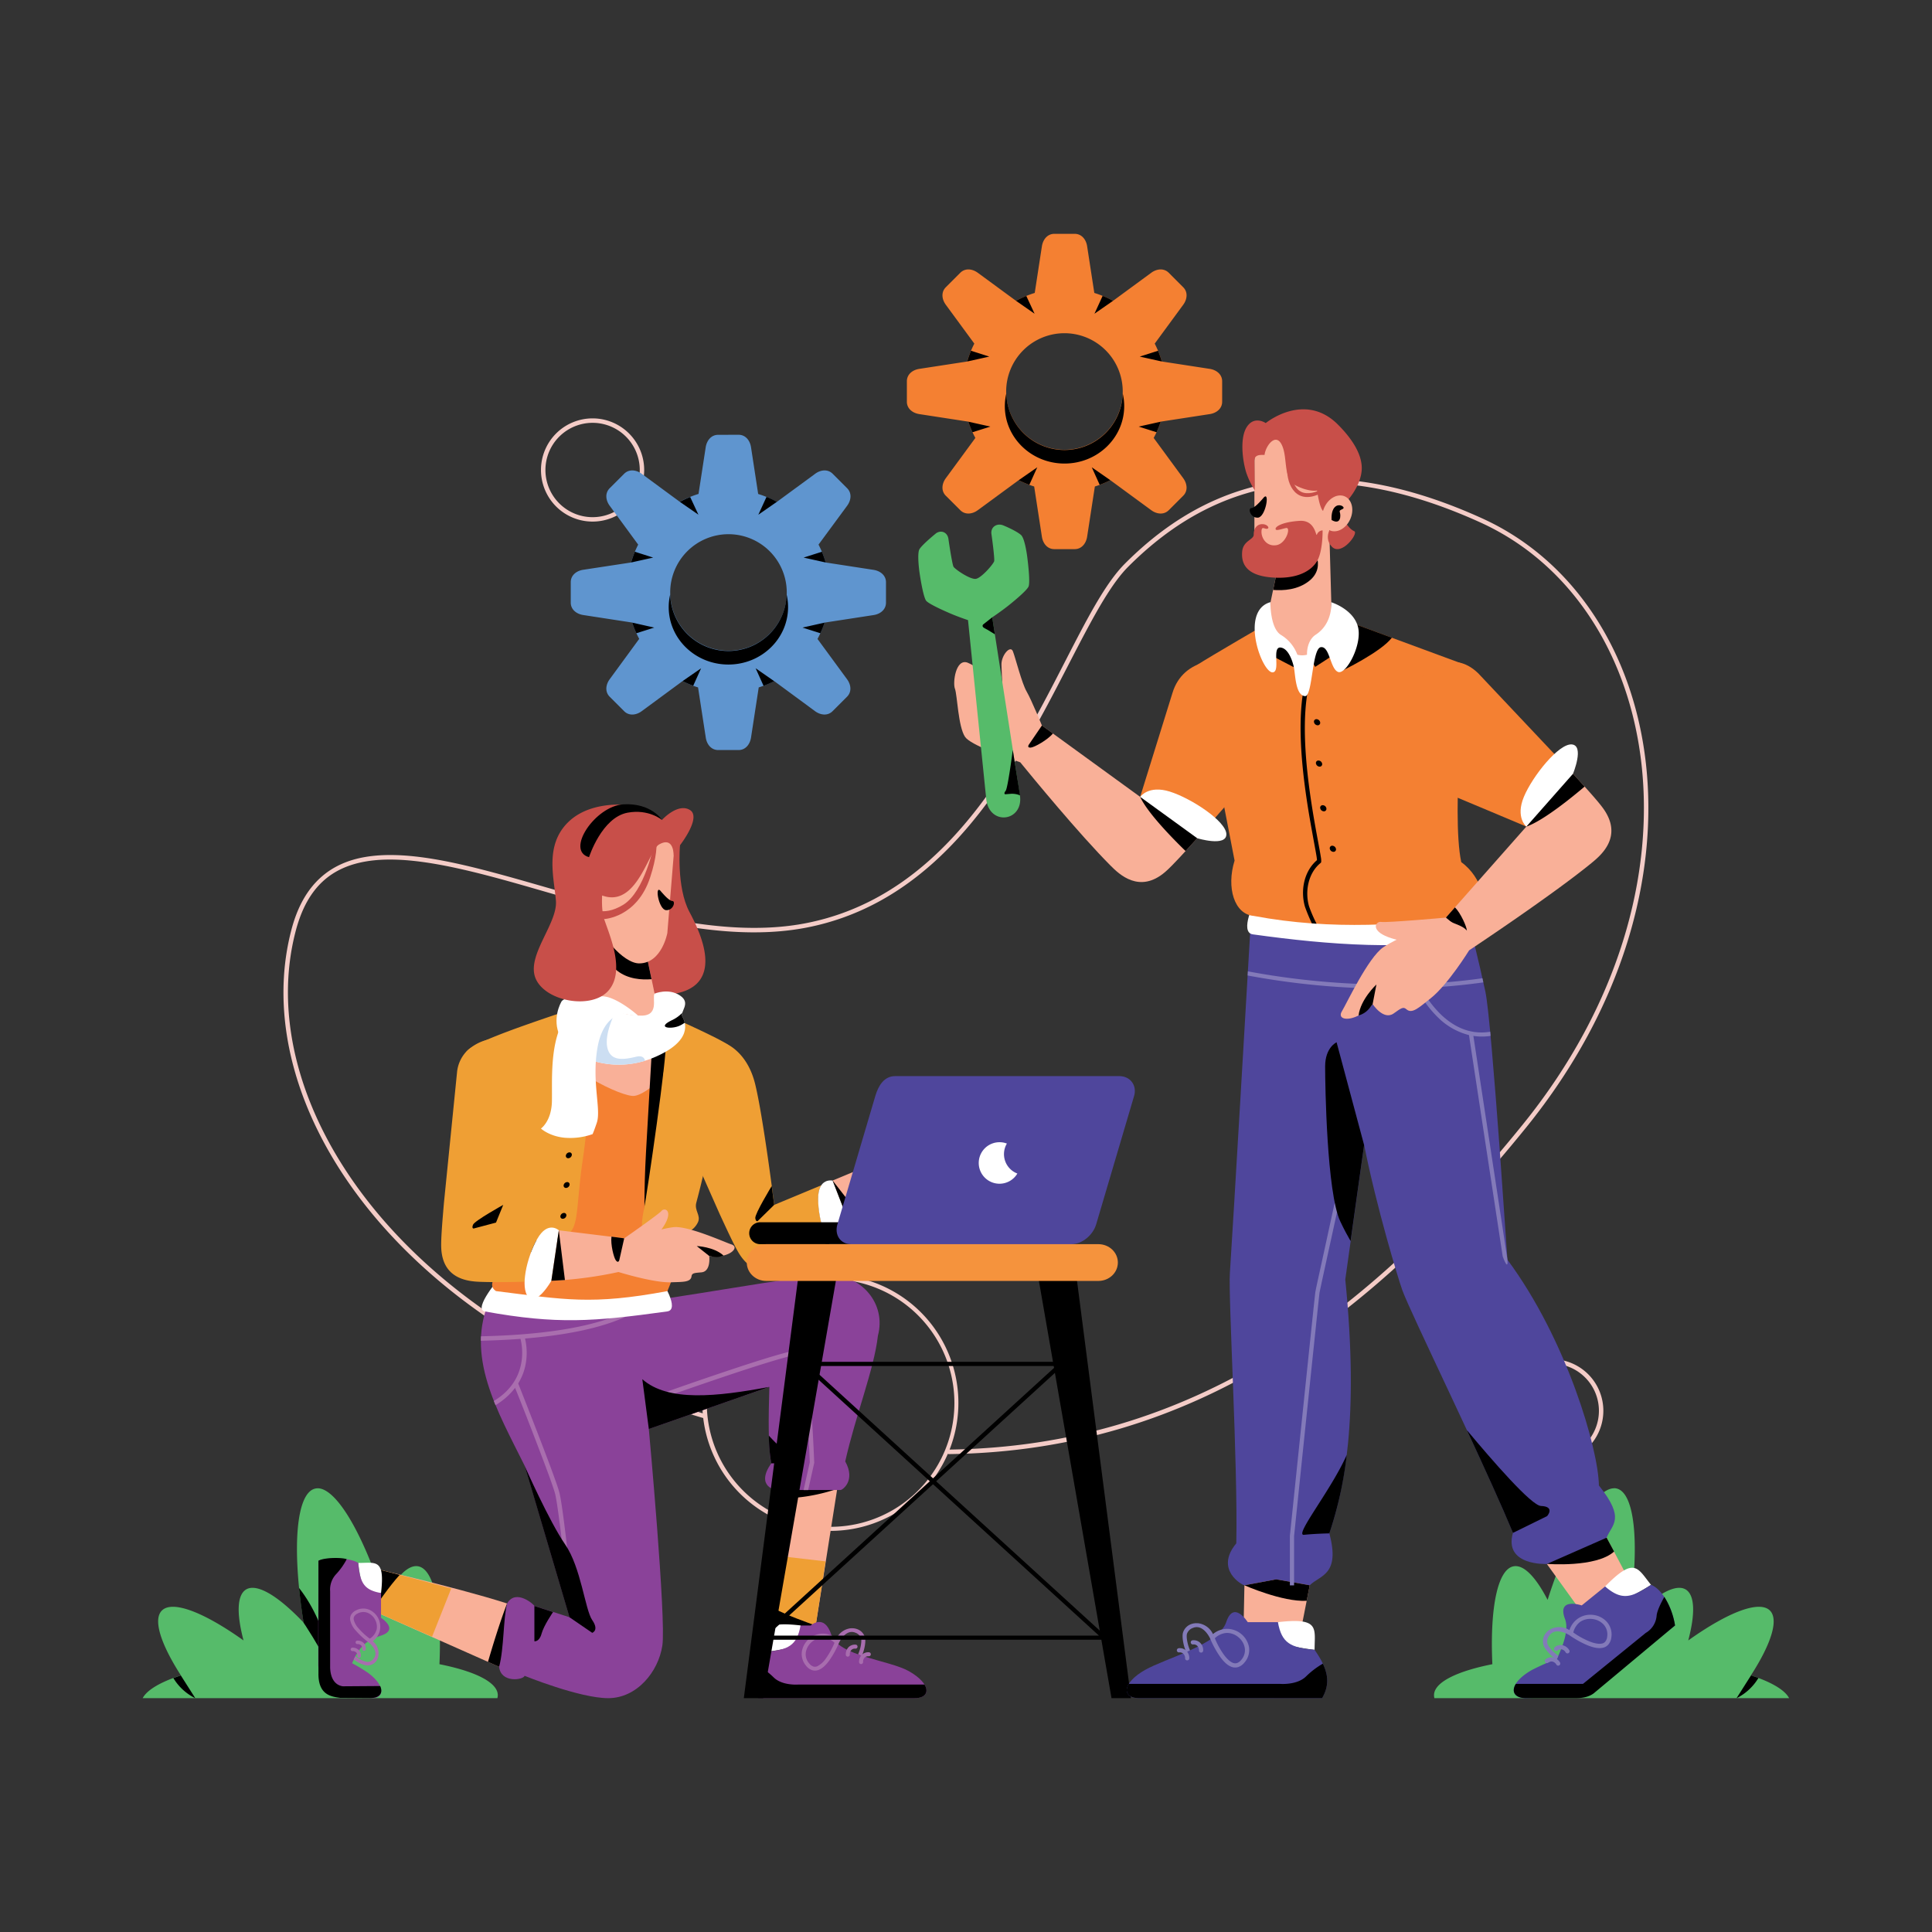 <svg xmlns="http://www.w3.org/2000/svg" viewBox="0 0 1024 1024"><rect x="0" y="0" width="1024" height="1024" fill="#333333" stroke="none"/><defs><style>.cls-1{fill:#f4ccc7;}.cls-2{fill:#56bb6a;}.cls-3{fill:#f9b098;}.cls-4{fill:#f48032;}.cls-5{fill:#fff;}.cls-6{fill:#ef9f34;}.cls-7{fill:#8a4299;}.cls-8{fill:#a86dae;}.cls-9{fill:#a96eae;}.cls-10{fill:#c84f49;}.cls-11{fill:#ccdef2;}.cls-12{fill:#4f469c;}.cls-13{fill:#5f95cf;}.cls-14{fill:#f5933d;}.cls-15{fill:#837ab9;}</style></defs><title>Maintenance Product Illustration</title><g id="Maintenance_Product_Illustration" data-name="Maintenance  Product  Illustration"><path class="cls-1" d="M440.12,678h.23a65.62,65.62,0,1,1-.23,0ZM699.21,256c24.36,0,52.67,6,85.62,21,47.69,21.75,78.78,69.83,85.23,128.34s-11.8,127.4-62.88,190.58c-82,101.5-175.84,170.59-303.88,172.38a67.9,67.9,0,0,0-62.95-92.64h-.25a67.88,67.88,0,0,0-67.86,67.86c0,1.87.08,3.72.23,5.56-162.83-48.28-239.25-167-215.66-255.93,6.21-23.43,19.35-33.66,37.57-36.64S236,458.1,261.92,465c51.86,13.87,113.84,37.14,166.6,26.44s86.52-50.06,111.4-90.89c12.44-20.41,22.67-41.22,32-59.05s17.62-32.69,26.06-41.13c17.21-17.21,40-33.93,70.44-40.94A137.37,137.37,0,0,1,699.21,256Zm-.86-2.35a138.6,138.6,0,0,0-30.52,3.49c-31,7.13-54.17,24.16-71.57,41.57-8.86,8.86-17.2,23.84-26.49,41.71s-19.5,38.61-31.87,58.91c-24.73,40.6-58,79.3-109.85,89.8s-113.48-12.48-165.52-26.4c-26-7-49.61-11.67-68.52-8.58s-33.1,14.29-39.48,38.37c-24.09,90.85,53.88,210.69,218.11,259.05l.08,0a67.87,67.87,0,0,0,129.67,18.94l.2.2c129.26-1.55,224-71.31,306.44-173.29,51.43-63.61,69.9-133.14,63.38-192.32S834.34,297,785.81,274.85c-30.19-13.76-56.62-20-79.77-21-2.6-.11-5.17-.16-7.69-.14ZM314.09,224.11a25,25,0,1,1-25,25,25,25,0,0,1,25-25Zm0-2.36a27.35,27.35,0,1,0,27.34,27.34,27.36,27.36,0,0,0-27.34-27.34Z"/><path class="cls-1" d="M822.46,722.76a25,25,0,1,0,25,25,25,25,0,0,0-25-25Zm0-2.37a27.35,27.35,0,1,1-27.35,27.35,27.37,27.37,0,0,1,27.35-27.35Z"/><path class="cls-2" d="M168.4,788.82c9.85.06,23.86,23.57,35.24,59.14,6.44-12.46,12.77-18.73,18-17.79,8.33,1.5,12.66,21.4,11.28,51.89,19.54,3.89,30.75,9.79,30.92,16.28a6,6,0,0,1-.22,1.72h-188c2.26-4.31,9.27-8.49,20.24-12.09-11-17.18-14.72-29.66-10.08-34.33,5.45-5.49,21.69.44,43.3,15.82-3.85-14.58-3.37-24.13,1.34-27,5.59-3.36,16.67,3,30.52,17.57C154.52,820.28,157,791.34,167,789a5.67,5.67,0,0,1,1.38-.16Z"/><path d="M158.5,841.66c.58,5.9,1.39,12.06,2.41,18.41,0,0,8.93,13.25,12.81,22.5l3.87,9.25s-2.73-29.49-19.09-50.16Z"/><path d="M95.83,888l7.69,12.09a28,28,0,0,1-11.64-10.7l4-1.39Z"/><path class="cls-2" d="M855.51,788.82c-9.86.06-23.87,23.57-35.25,59.14-6.44-12.46-12.77-18.73-18-17.79-8.34,1.5-12.66,21.4-11.28,51.89-19.54,3.89-30.76,9.79-30.92,16.28a5.63,5.63,0,0,0,.21,1.72h188c-2.25-4.31-9.26-8.49-20.24-12.09,11.06-17.18,14.72-29.66,10.09-34.33-5.46-5.49-21.7.44-43.31,15.82,3.86-14.58,3.38-24.13-1.34-27-5.59-3.36-16.66,3-30.51,17.57,6.39-39.79,3.9-68.73-6.11-71.09a5.79,5.79,0,0,0-1.38-.16Z"/><path d="M865.41,841.66c-.59,5.9-1.39,12.06-2.41,18.41,0,0-8.93,13.25-12.81,22.5l-3.88,9.25s2.74-29.49,19.1-50.16Z"/><path d="M928.07,888l-7.68,12.09A28.11,28.11,0,0,0,932,889.36l-4-1.39Z"/><path class="cls-3" d="M506.14,365.06c1.22,3.06,1.68,20.15,5.39,25.55,2.88,4.18,21.12,10.69,29.23,13.43,6,7.37,31.17,38,47.84,54.74,4.57,4.59,15.37,15.09,29,3.35,3.81-3.27,11-11.27,16.95-17.85,8-8.77-30.25-21.93-30.25-21.93l-52.07-37.83s-5.52-13.57-8.1-18-5.91-17.88-7.28-21.33-6.2,2.17-6.06,7.17.38,8.73.38,8.73S515,352,512.77,351.19c-6.31-2.21-7.86,10.81-6.63,13.87Z"/><path class="cls-4" d="M682.88,389.08l-48.32,55.2-30.25-21.93s12.28-39.38,17.16-55.2c11.41-37,85.14-8,61.41,21.93Z"/><path d="M558.09,388.77l-5.85-4.25-6.88,10.08s-1.32,1.84,1,1.64c1.91-.16,9-4.13,11.7-7.47Z"/><path d="M635.62,442.15c1.15-8.61-31.31-19.8-31.31-19.8,4.08,8.92,18.75,23.57,24.08,28.72l6.17-6.79a4,4,0,0,0,1.06-2.13Z"/><path class="cls-5" d="M604.31,422.35l30.25,21.93S650.07,449,650,442.15s-18.63-19.06-30-22.6-15.65,2.8-15.65,2.8Z"/><path d="M520.86,365.29c5.36,6.53,7.1,18.69,7.42,23.5.23,3.33-.83,7.72-1.51,10.13l1.81.71c1-1,2.11-3,3.18-6.71,1.27-4.43,1-7.93-1.19-13.84s.61-18,.61-18-13.73.09-10.32,4.24Z"/><path class="cls-3" d="M443.75,789.07l-12.12,77-21.21-2.45s-1.91-57.91.44-78.37,30.71-15.66,32.89,3.81Z"/><path d="M426.65,772.11a19.15,19.15,0,0,1,17.1,17s-17.25,6.37-33.53,4.61c.16-3.19.36-6.06.64-8.42,1.14-9.9,8.38-13.89,15.79-13.15Z"/><path class="cls-6" d="M437.56,827.56l-5.93,38.52-21.21-2.45s-.31-18.74-.24-39.24l27.38,3.17Z"/><path class="cls-3" d="M264.55,883.44,193.3,851.8,201.16,832s56.43,13.14,75.58,20.69,7.18,33.73-12.19,30.79Z"/><path d="M268.78,849.86c2.27.74,10.49,29.52,5.21,32.67a18.91,18.91,0,0,1-9.44.91l-5.91-2.62c2.24-7.72,6.2-20.79,10.14-31Z"/><path class="cls-6" d="M229,867.5l-35.67-15.7L201.16,832s18.18,4.54,38,9.92L229,867.5Z"/><path d="M211.88,834.68c-5.4,5.87-12.13,15.67-14.36,19l-4.21-1.85L201.16,832s4.3,1.08,10.72,2.73Z"/><path class="cls-7" d="M439.79,675.82c16.7,0,30.08,15.12,25.52,32.14-2,17.76-11.78,42-17.32,66.62,5.78,10.38-1.73,15.28-2.49,15.16H412.39c-1.21.31-12.21-1.83-3.61-14.15-1.72-8.36-1.49-24.58-1-40.5L343.89,757.4s9.28,100.86,7.17,114.78-13.5,27.88-28.69,27.88-44.31-11.84-44.31-11.84c-.67,2.21-12.61,4-13.51-4.78,2.64-9.85,2.16-25.88,4.23-33.58,4.64-8.07,14.46.77,14.46,1.32l18.65,6-23.66-80c-14.6-29.44-32.14-58.8-18.32-89l59.31,4.61c40.67-4.44,103.76-17,120.57-17Z"/><path d="M410.29,852.56c7.06,3.71,18.27,7.66,22,9l-.7,4.56-21.21-2.45s-.07-4.43-.13-11.07Z"/><path class="cls-5" d="M405.71,875.55A111.52,111.52,0,0,0,419.83,873c6.33-1.69,4.48-11.49,4.48-11.49-21.41-2.48-18.6,3.12-18.6,14Z"/><path class="cls-7" d="M401.87,900.06c-4.75-8.22-2.62-15.31,3.84-24.51,12.1-1.1,16.67-3.28,18.6-14h5.38s7.17-6.57,10.91,4.85,30.71,13.43,41.18,19.38c11.83,6.72,11.82,14.31,2.93,14.31Z"/><path d="M401.5,882.57A42.31,42.31,0,0,1,410,889c4.59,4.6,13.22,3.84,13.22,3.84H490c2.47,4.06.44,7.23-5.3,7.23H401.87c-3.47-6-3.25-11.42-.37-17.49Z"/><path class="cls-8" d="M436.13,868a9.42,9.42,0,0,0-9,7.57,7.32,7.32,0,0,0,1.75,6.06,4.89,4.89,0,0,0,2.24,1.67,3.08,3.08,0,0,0,2.06-.15,12.21,12.21,0,0,0,4.56-4.15,41.72,41.72,0,0,0,4.56-8.29,9.52,9.52,0,0,0-6.17-2.71ZM451.64,863a7.76,7.76,0,0,1,2.36.36,6.66,6.66,0,0,1,4.42,4.37c.66,2.1-.22,6.9-1.65,9.89a7.77,7.77,0,0,1-1.94-.88c1.32-2.77,2-6.91,1.55-8.37a4.76,4.76,0,0,0-3-3c-5.26-2.18-8.66,5.27-8.69,5.33a49.71,49.71,0,0,1-5.21,9.49c-1.56,2.11-3.35,4-5.51,4.87a5.32,5.32,0,0,1-3.44.19,6.83,6.83,0,0,1-3.28-2.35,9.61,9.61,0,0,1-2.21-7.77,11.37,11.37,0,0,1,11.18-9.27,11.41,11.41,0,0,1,7.09,2.65,9.61,9.61,0,0,1,7.53-5.49,7.5,7.5,0,0,1,.82,0Z"/><path class="cls-8" d="M453.55,871.69a1.07,1.07,0,0,1-.21,2.13,2.56,2.56,0,0,0-2,.63,3,3,0,0,0-.93,2.44,1.07,1.07,0,1,1-2.13,0,5.32,5.32,0,0,1,1.63-4,4.8,4.8,0,0,1,3.68-1.17Z"/><path class="cls-8" d="M460.59,875.73a1.07,1.07,0,0,1-.21,2.13,2.59,2.59,0,0,0-2,.62,3.12,3.12,0,0,0-.92,2.45,1.07,1.07,0,1,1-2.14,0,5.31,5.31,0,0,1,1.63-4,4.77,4.77,0,0,1,3.68-1.17Z"/><path d="M407.5,760.9c2.95,3.25,7.3,7.63,10.61,9.16,5.49,2.53,3.38,5.53,3.38,5.53H408.78a92.16,92.16,0,0,1-1.28-14.69Z"/><path class="cls-5" d="M189.88,828.35a96.68,96.68,0,0,0,2.18,12.17c1.46,5.45,9.89,3.87,9.89,3.87,2.16-18.45-2.67-16-12.07-16Z"/><path class="cls-7" d="M189.88,828.34c.94,10.43,2.82,14.38,12.07,16l0,13.16s9.83,6.19,0,9.4c-6.54,2.14-11.33,4.89-15.32,14.66a85.08,85.08,0,0,1,8.51,5.14c9.46,6.93,8.68,14.13,1.07,13.23l-16-.11L173.6,895l-4.93-11.9.06-55.82c3.33-1.91,16.93-1.84,21.14,1.12Z"/><path d="M183.76,826.43a36.88,36.88,0,0,1-5.48,7.78,11.89,11.89,0,0,0-3.3,9.19l0,40.5c.2,5.86,2.71,9.33,6.76,9.87l19.76-.14c1.71,3.72-.31,6.39-5.26,6.36l-16-.11h-.05c-4.75-.65-11.6-1.57-11.4-13.12V827.23c3.24-1.87,13-1.74,15-.8Z"/><path class="cls-8" d="M199.56,864a7.81,7.81,0,0,0-.69-5.4,7.71,7.71,0,0,0-3.8-3.68,6.28,6.28,0,0,0-5.43.22,4.12,4.12,0,0,0-1.85,1.53,2.58,2.58,0,0,0-.31,1.75A10.62,10.62,0,0,0,190,863a36,36,0,0,0,6,5.52,8.12,8.12,0,0,0,3.53-4.61Zm.95,14a7.11,7.11,0,0,1-.78,1.91,5.75,5.75,0,0,1-4.57,2.8c-1.89.12-5.47-1.32-7.68-3.13a11.05,11.05,0,0,1,.87-1.72c2.05,1.67,5.37,3.09,6.69,3a4.16,4.16,0,0,0,3.12-1.92c2.9-4-2.64-8.33-2.69-8.36a42.79,42.79,0,0,1-6.86-6.31,11.62,11.62,0,0,1-3-5.6,4.64,4.64,0,0,1,.54-2.93,5.87,5.87,0,0,1,2.64-2.26,8.24,8.24,0,0,1,7-.26,9.8,9.8,0,0,1,5.47,11.26,9.77,9.77,0,0,1-3.68,5.39,8.28,8.28,0,0,1,3,7.43c0,.23-.08.46-.13.69Z"/><path class="cls-8" d="M193.88,874.14a.92.92,0,0,1-1,.82h0a.91.91,0,0,1-.83-1,2.21,2.21,0,0,0-.54-1.76,2.66,2.66,0,0,0-2.11-.8.92.92,0,0,1,0-1.84,4.6,4.6,0,0,1,3.48,1.4,4.16,4.16,0,0,1,1,3.18Z"/><path class="cls-8" d="M191.26,877.85a.91.91,0,0,1-1,.83h0a.92.92,0,0,1-.83-1,2.21,2.21,0,0,0-.54-1.76,2.66,2.66,0,0,0-2.11-.8.92.92,0,0,1-.92-.92h0a.92.92,0,0,1,.92-.92h0a4.6,4.6,0,0,1,3.48,1.4,4.1,4.1,0,0,1,1,3.17Z"/><path class="cls-9" d="M423.47,715.59a2.4,2.4,0,0,1,1,.2,2.56,2.56,0,0,1,1.39,1.51,13.91,13.91,0,0,1,.8,2.26,63,63,0,0,1,1.31,7c.8,5.59,1.46,12.83,2,20,1.06,14.38,1.58,28.53,1.58,28.53a1,1,0,0,1,0,.3l-3.21,14.36h-2.42l3.28-14.7c0-.13-.52-14.06-1.57-28.32-.52-7.16-1.18-14.37-2-19.86a64.07,64.07,0,0,0-1.26-6.68,11.83,11.83,0,0,0-.64-1.85,1.51,1.51,0,0,0-.2-.31,4.2,4.2,0,0,0-.9,0c-.69.08-1.63.26-2.78.52-2.3.52-5.4,1.36-9,2.43-7.21,2.13-16.46,5.13-25.58,8.19-18.24,6.11-36,12.44-36,12.44a1.18,1.18,0,0,1-.79-2.23s17.73-6.33,36-12.45c9.13-3.06,18.4-6.08,25.66-8.22,3.64-1.07,6.77-1.93,9.15-2.47,1.2-.27,2.2-.46,3-.56a9.41,9.41,0,0,1,1.08-.11ZM345,689.44a42.36,42.36,0,0,1-5.82,4.41c-10.36,6.58-28.6,12.95-60.9,15.59a33.12,33.12,0,0,1,.05,14.91,29.8,29.8,0,0,1-3.67,8.9c.21.53,5,12.65,10.18,26,2.63,6.82,5.33,13.87,7.47,19.69s3.74,10.32,4.23,12.38c.94,3.93,2.19,13.41,3.23,22s1.87,16.32,1.87,16.32a1.18,1.18,0,0,1-2.35.25h0s-.82-7.67-1.86-16.27-2.34-18.24-3.18-21.77c-.41-1.67-2-6.31-4.15-12.11s-4.83-12.84-7.46-19.65C278,748,274,738,273,735.6a36,36,0,0,1-10.37,9.16c-.31-.73-.6-1.47-.89-2.2C270.86,737,274.58,730,276,723.82a30.6,30.6,0,0,0-.13-14.19q-9.66.72-21,1c0-.79,0-1.58.08-2.37,47-1,70.89-8.74,82.93-16.39.93-.59,1.78-1.18,2.58-1.77l4.51-.64Z"/><path d="M283.24,851.18v18.73s2.59.44,3.79-4,6.11-11.49,6.11-11.49l-9.9-3.21Z"/><path d="M343.89,757.4,340.44,731c13.64,12.12,39.52,9.26,67.29,4.09L343.89,757.4Z"/><path d="M301.89,857.21l12,8.22s3.8-1.26,0-6.75-5.91-27.86-14.35-40.09-21.35-41.4-21.35-41.4l23.66,80Z"/><path class="cls-10" d="M360.41,448s-2,22.22,5,35.32c28.68,53.39-24.82,43.2-24.82,43.2s5.25-75.29,19.78-78.52Z"/><path class="cls-5" d="M350.34,678.72c.42,0,10.28,15.4,3.29,16.37-39.08,5.41-58.5,6.93-96.68,0-6.52-1.18,8.38-18.71,8.81-18.69l84.58,2.32Z"/><path class="cls-4" d="M310.66,533.94,247.4,557.15s24.86,68.1,22.5,99.89c-3.26,16-13.34,23.12-7,27.27,36.3,4.51,50.61,7.5,90.85,0,7.94-18.84,4.16-20.55,6-32.89,0,0,22.86-87.95,24.15-94.27-6.64-4.34-37-22.09-37-22.09l-36.22-1.12Z"/><path class="cls-3" d="M310.66,533.94l36.22,1.12s11.42,6.69,21.84,12.88c-13.69,21.82-26.26,32-32.43,32.9s-38.48-14.11-54.72-36.23l29.09-10.67Z"/><path d="M303.26,647.06s-4.75,12.13-16.41,15.42a93.66,93.66,0,0,1-19.4,2.8,49.46,49.46,0,0,0,2.45-8.23c.09-1.13.13-2.31.15-3.52,9.7-.3,23.84-1.63,33.21-6.47Z"/><path class="cls-6" d="M314.9,530.59s-1.28,52.25-6,83.93-.31,40.82-16,42.25a156.82,156.82,0,0,1-18.36.85c-6.45-.22-20.08.86-12.9-16.42-3.06-16.8-8.91-45.37-12.05-53.51-4.3-11.13-7-24-2.14-30.54s59.1-22.86,67.49-26.56Z"/><path class="cls-3" d="M316.86,488.82l-1.14,41c0,30.64,33,30.51,33,5.28l-6-28.69-25.84-17.55Z"/><path d="M326.53,495.39l16.16,11h0L345.33,519c-5.16.41-12.49,0-18.19-4.49-9.85-7.71-.62-19.12-.62-19.12Z"/><path class="cls-3" d="M357.05,453.57l-3.35,41s-2.95,16.05-14.93,16.05c-8.49,0-21.91-15.91-22-24.19s0-21.59,0-34.53,42-18.92,40.33,1.71Z"/><path d="M350,472.08s4.37,5.46,6.31,5.46.61,5.1-3.28,4.86-6.12-13.41-3-10.32Z"/><path class="cls-10" d="M346.6,447.72s-4.85,24.84-16.27,31.83-17.84,1.14-17.84,1.14l7.71,6.43s17.41-.72,24.41-22.13,1-27.11,1-27.11l1,9.84Z"/><path d="M345.6,554.72s-1.92,33.25-3.19,55.66-.73,37.25-.73,37.25,14-70.22,13.13-83.49-5.64-10.13-9.21-9.42Z"/><path class="cls-6" d="M346.88,535.06s37.82,16.52,39.31,19.15c1.25,2.22-10.88,60.18-17.14,83.25-1.14,4.2,2.58,6.74.86,10.4-5,10.5-23.83,7.27-27.22,6.06s-2.68-6.66-1.24-13.73,12.43-82,11.36-87.6-5.93-17.53-5.93-17.53Z"/><path class="cls-5" d="M314.9,530.59s12.2,7.62,23.82,7.69c11.21.72,6.74-9.26,8.21-11.63,0,0,7.35-3.14,13.5,1s-.31,8.56,1.27,11.27,5.95,12.85-15.4,21.7-42.1,0-47.92-8.57-2.88-17.41-.84-21.12,18-3.28,18-3.28l-.67,2.94Z"/><path class="cls-11" d="M326.26,536.24s-6.05,11.41-4.36,19,8.9,6.36,15.26,4.85c3.28-.78,4.4.61,4.71,2.14a47,47,0,0,1-27.62,0c-1.27-5.05.25-13.33,12-26Z"/><path class="cls-5" d="M330.34,537.35s-10.76.29-13.74,18.41,2.15,32.26-.3,39.4-2.37,6-2.37,6A35.42,35.42,0,0,1,299,603c-8-.85-12.29-4.85-12.29-4.85s5.64-3.85,5.82-14.56-1-28.11,5.16-40.81,17.93-16.56,25.4-14,15.09,9.5,15.09,9.5c-3,.08-5.25-.6-7.84-.94Z"/><path class="cls-10" d="M327.18,426.49a46.41,46.41,0,0,1,7.29.4s-.4.61-1,1.49c5.22-1.23,11.11.14,17.38,6.21,0,0,8.31-9.16,14.76-5.32S360.41,448,360.41,448l-3.36,5.53c0-3.11-1-9.79-7.74-5.93-5.34,3.05-11.31,31.48-28.06,27.65a21.21,21.21,0,0,1-2.11-.61c-.21,4.54,0,9.15,1.06,12.44,3,9,11.28,27.39,2.43,37.81s-33.4,6-38.68-6.14,11.7-29.11,10.7-41.38-6-29.26,6.42-41.53c7.77-7.67,18.87-9.27,26.11-9.39Z"/><path d="M312.21,454.29s6.7-21,20.41-23.55c11.19-2.1,18.27,3.85,18.27,3.85s-5.68-9.13-20.52-8.27-30.87,24.56-18.16,28Z"/><path d="M361.64,536.8a2.63,2.63,0,0,0,.06,2.12,10.79,10.79,0,0,1,1.23,3.12,15.58,15.58,0,0,1-2.86,1.67c-4.43,1.92-12.34,1.11-4.05-2.93a18.12,18.12,0,0,0,5.62-4Z"/><path d="M299.94,612.34a1.23,1.23,0,0,0,1.24,1.55,2,2,0,0,0,1.87-1.55,1.23,1.23,0,0,0-1.24-1.56,2,2,0,0,0-1.87,1.56"/><path d="M298.76,628.08a1.23,1.23,0,0,0,1.24,1.55,2,2,0,0,0,1.87-1.55,1.23,1.23,0,0,0-1.24-1.55,2,2,0,0,0-1.87,1.55"/><path d="M297.05,644.43a1.22,1.22,0,0,0,1.23,1.55,2,2,0,0,0,1.88-1.55,1.23,1.23,0,0,0-1.24-1.55,2,2,0,0,0-1.87,1.55"/><path class="cls-3" d="M389,660.39a2.65,2.65,0,0,0-1.36-.83c-3.42-1.11-23-10-30.67-9.14a53.61,53.61,0,0,0-6.38,1.24,28.93,28.93,0,0,0,2-3.14c3.93-7.16-.45-8.54-1.94-6.74s-19.8,14.56-19.8,14.56l-34.66-4.26-3.95,26.77a211.43,211.43,0,0,0,35.57-4.66s18.73,5.84,28,5.45c6-.25,10.3.09,10.71-3.17.22-1.78,1.61-1.77,5.25-2.1,5.23-.49,4.13-8.72,4.13-8.72s2.59,1.06,7.81-.26c4.25-1.07,6.48-3.52,5.33-5Z"/><path d="M369.3,660.44s9.09.35,14.15,5c-3.5,1.65-6.37.37-7.6.21l-6.55-5.21Z"/><path class="cls-6" d="M247.4,557.15l.53-.5c17.34-15.62,46.45-.15,37.83,30.52-4.84,17.2-22.88,60.82-22.88,60.82l26.84,3.3c-1.56.78-3.27,2.37-5,5.36-3.74,6.57-6.53,15.79-6.7,22.69-8.36.22-16.38.29-22.86.08-6.2-.19-20.59-.88-21.3-18.08-.2-4.8.7-15,1.41-23.5l7-69.83a18.67,18.67,0,0,1,5.08-10.86Z"/><path d="M324.1,655.45l6.74.89-2.56,11.39s-.42,2.11-1.82.35c-1.14-1.44-2.91-8.55-2.36-12.63Z"/><path class="cls-5" d="M296.18,652.08l-3.95,26.79s-7.73,13.45-12.18,8.58-.95-20.87,4.7-30.8,11.43-4.57,11.43-4.57Z"/><path d="M262.88,648l-11.8,3.13s-1.22.13-.37-2,16-10.51,16-10.51l-3.8,9.34Z"/><polygon points="296.18 652.08 299.42 678.44 292.23 678.85 296.18 652.08 296.18 652.08"/><path class="cls-3" d="M524.63,581.21a1.85,1.85,0,0,0-1.54.31c-2.4,1.43-28.28,14.58-28.28,14.58a54.67,54.67,0,0,1,.48-7.84c.59-4.75-2.86-8-4.49-4.88s-5.67,12.09-8.54,16.11-8.72,12.8-8.72,12.8l-32.23,13.42,9.78,25.23c16.29-12,26.15-20.81,26.44-20.2,8-1.85,26-5.61,29.1-9.33,2.17-2.57,5.78-13.06,6.55-21.24L523,588.6c3-3.52,3.09-6.89,1.64-7.39Z"/><path class="cls-6" d="M352,567.26l.21-.68c7.37-22.16,40.32-23.08,48,7.84,4.29,17.34,10.15,64.19,10.15,64.19l25-10.4c-1,1.45-1.66,3.69-1.67,7.12,0,7.56,2.13,17,5.38,23-7.15,4.32-14.09,8.34-19.83,11.37-5.49,2.89-18.34,9.39-27.45-5.21-2.54-4.07-6.82-13.42-10.39-21.13L353,579.22a18.76,18.76,0,0,1-.95-12Z"/><path class="cls-5" d="M441.3,625.71,451.1,651s-.08,15.51-6.34,13.47-11.15-17.67-11.14-29.1,7.68-9.62,7.68-9.62Z"/><path d="M410.33,638.61l-8.71,8.55s-1,.71-1.3-1.53,8.7-17,8.7-17l1.31,10Z"/><polygon points="441.31 625.71 457.39 646.36 451.1 650.94 441.31 625.71 441.31 625.71"/><path d="M473.54,612.29l.52,8.62s-.43,1-1.93-.55-5.79-5-5.79-5l7.2-3.1Z"/><path d="M494.81,596.1s-1.86,7.35-5.41,10.36S483.2,621,485.65,624s4.4,2.66,4.67,2.22-.47-10.74,2.2-15.46a74.35,74.35,0,0,1,8.19-11.1c1.57-1.85-5.9-3.55-5.9-3.55Z"/><path class="cls-2" d="M497.94,281.87a4.66,4.66,0,0,0-2.07,1c-3.21,2.65-8,6.84-8.7,8.55-.95,2.45-.18,9.37.19,12,.34,2.44,2,13.06,3.54,15s12.14,6.49,14.57,7.47c1.18.48,4.41,1.73,7.6,2.79l9.7,95.27c2,14,19.78,11.37,17.82-2.34L525.9,327.19c3.3-2.19,6.87-4.88,8.07-5.82,1.95-1.52,10.32-8.27,11.21-10.56.94-2.45-.46-13.76-.82-16.36-.34-2.44-1.37-8.68-2.92-10.59-1.07-1.33-5.84-3.84-9.8-5.43-3.15-1.26-6.71.78-6.15,4.66,1.06,7.46,1.65,13.52,1.45,14.34-.38,1.49-6.73,8.89-9.69,9.37s-11-5-11.87-6.42c-.43-.69-1.6-7.08-2.69-14.71-.41-2.88-2.6-4.2-4.75-3.8Z"/><path d="M540.6,421.55a10.71,10.71,0,0,0-5-.8l-2.89.23s-.9-.36.29-1.8,3.79-21.64,3.79-21.64l3.85,24Z"/><path d="M525.9,327.19,521.07,331s-1,1.06.75,1.94,5.48,3.26,5.48,3.26l-1.4-9Z"/><path d="M487.18,647.82H402.67a5.81,5.81,0,0,0,0,11.61h84.51a5.81,5.81,0,0,0,0-11.61Z"/><path class="cls-12" d="M593.22,570.36H474.49c-5.85,0-8.9,4.95-10.56,10.55l-20.08,68c-1.66,5.6,1.54,10.55,7.38,10.55H567.81c5.85,0,11.54-4.95,13.19-10.55l20.09-68c1.66-5.6-2-10.55-7.87-10.55Z"/><path class="cls-5" d="M529.91,605.4a10.76,10.76,0,0,1,3.76.71A11,11,0,0,0,539.22,622a11,11,0,1,1-9.42-16.6h.11Z"/><path class="cls-13" d="M386,283.14h0A30.88,30.88,0,0,1,417,314h0A30.89,30.89,0,1,1,386,283.14Zm-5.4-52.67c-3.64,0-6,3-6.56,6.56l-3.81,24.76a53.33,53.33,0,0,0-9.92,4.18L340.1,251.11c-2.94-2.15-6.72-2.57-9.29,0l-7.66,7.66c-2.57,2.58-2.15,6.36,0,9.29l15.1,20.59a54.59,54.59,0,0,0-3.77,9.48L309.07,302c-3.59.55-6.56,2.93-6.56,6.57v10.83c0,3.64,3,6,6.56,6.57l26,4a53.64,53.64,0,0,0,3.73,8.64L323.15,360c-2.15,2.93-2.57,6.71,0,9.29l7.66,7.66c2.57,2.57,6.35,2.15,9.29,0L361.77,361a53.11,53.11,0,0,0,8.21,3.34l4.1,26.64c.55,3.59,2.92,6.56,6.56,6.56h10.84c3.64,0,6-3,6.57-6.56l4.09-26.64a54.12,54.12,0,0,0,8.21-3.34L432,376.94c2.93,2.15,6.71,2.57,9.28,0l7.66-7.66c2.58-2.58,2.16-6.36,0-9.29l-15.65-21.34a52.49,52.49,0,0,0,3.73-8.65l26-4c3.6-.55,6.57-2.93,6.57-6.57V308.6c0-3.63-3-6-6.57-6.56l-25.41-3.91a53.05,53.05,0,0,0-3.77-9.48L449,268.06c2.16-2.94,2.58-6.72,0-9.29l-7.66-7.66c-2.57-2.57-6.35-2.15-9.28,0L411.77,266a52.66,52.66,0,0,0-9.92-4.18L398.05,237c-.56-3.59-2.93-6.56-6.57-6.56Z"/><path d="M371.62,354.19,361.77,361a53.31,53.31,0,0,0,5.65,2.46l4.2-9.31Z"/><path d="M400.5,354.19l9.85,6.85a52.43,52.43,0,0,1-5.65,2.46l-4.2-9.31Z"/><path d="M370.2,272.81,360.35,266a50.35,50.35,0,0,1,5.46-2.58l4.39,9.42Z"/><path d="M401.93,272.81l9.84-6.84a41.65,41.65,0,0,0-5.5-2.61l-4.34,9.45Z"/><path d="M336.49,292.44a57.33,57.33,0,0,0-2,5.69l11.7-2.6-9.69-3.09Z"/><path d="M335.07,330a51.41,51.41,0,0,0,2.22,5.63l9.48-3L335.07,330Z"/><path d="M435.63,292.44a52.65,52.65,0,0,1,2,5.69l-11.7-2.6,9.69-3.09Z"/><path d="M437.06,330a53.56,53.56,0,0,1-2.23,5.63l-9.48-3L437.06,330Z"/><path d="M355.2,315.12a29.34,29.34,0,0,0-.77,6.66c0,16.81,14.16,30.44,31.63,30.44s31.63-13.63,31.63-30.44a29.18,29.18,0,0,0-.76-6.65,30.88,30.88,0,0,1-61.73,0Z"/><path class="cls-4" d="M564.19,176.61h0a30.89,30.89,0,0,1,30.88,30.88h0a30.89,30.89,0,1,1-30.9-30.88Zm-5.39-52.67c-3.64,0-6,3-6.57,6.57l-3.8,24.75a53.72,53.72,0,0,0-9.92,4.18l-20.26-14.86c-2.93-2.15-6.71-2.57-9.28,0l-7.67,7.67c-2.57,2.57-2.15,6.35,0,9.28l15.11,20.59a53.15,53.15,0,0,0-3.77,9.49l-25.41,3.9c-3.6.56-6.57,2.93-6.57,6.57v10.84c0,3.63,3,6,6.57,6.56l26,4a54.15,54.15,0,0,0,3.73,8.64L501.3,253.46c-2.15,2.94-2.57,6.72,0,9.29l7.67,7.66c2.57,2.57,6.35,2.15,9.28,0l21.68-15.9a53,53,0,0,0,8.2,3.34l4.1,26.64c.55,3.59,2.93,6.56,6.57,6.56h10.84c3.63,0,6-3,6.56-6.56l4.1-26.64a53,53,0,0,0,8.2-3.34l21.68,15.9c2.93,2.15,6.71,2.57,9.29,0l7.66-7.66c2.57-2.57,2.15-6.36,0-9.29l-15.65-21.34a54.15,54.15,0,0,0,3.73-8.64l26-4c3.59-.55,6.56-2.93,6.56-6.57V202.08c0-3.64-3-6-6.56-6.57l-25.42-3.91a53.77,53.77,0,0,0-3.76-9.48l15.1-20.59c2.15-2.93,2.57-6.71,0-9.28l-7.66-7.67c-2.58-2.57-6.36-2.15-9.29,0l-20.25,14.86a54,54,0,0,0-9.92-4.18L576.2,130.5c-.55-3.59-2.93-6.56-6.56-6.56Z"/><path d="M549.77,247.67l-9.84,6.84a52.28,52.28,0,0,0,5.64,2.46l4.2-9.3Z"/><path d="M578.66,247.67l9.84,6.84a52.28,52.28,0,0,1-5.64,2.46l-4.2-9.3Z"/><path d="M548.35,166.28l-9.84-6.84a51.11,51.11,0,0,1,5.45-2.58l4.39,9.42Z"/><path d="M580.08,166.28l9.85-6.84a41.79,41.79,0,0,0-5.51-2.61l-4.34,9.45Z"/><path d="M514.65,185.91a52.65,52.65,0,0,0-2,5.69l11.7-2.6-9.69-3.09Z"/><path d="M513.22,223.48a56.54,56.54,0,0,0,2.22,5.62l9.48-3-11.7-2.6Z"/><path d="M613.79,185.91a54.83,54.83,0,0,1,2,5.69l-11.7-2.6,9.7-3.09Z"/><path d="M615.21,223.48A54.21,54.21,0,0,1,613,229.1l-9.48-3,11.7-2.6Z"/><path d="M533.35,208.59a29.34,29.34,0,0,0-.77,6.66c0,16.81,14.17,30.44,31.64,30.44s31.63-13.63,31.63-30.44a29.19,29.19,0,0,0-.77-6.65,30.88,30.88,0,0,1-61.73,0Z"/><polygon points="423.48 673.85 443.91 673.85 404.53 900.06 394.24 900.06 423.48 673.85 423.48 673.85"/><polygon points="570.19 673.85 549.76 673.85 589.13 900.06 599.43 900.06 570.19 673.85 570.19 673.85"/><path class="cls-14" d="M406.15,659.43h176c5.73,0,10.34,4.35,10.34,9.74s-4.61,9.75-10.34,9.75h-176c-5.73,0-10.34-4.35-10.34-9.75s4.61-9.74,10.34-9.74Z"/><path d="M494.52,786.66l87.93,80.24H406.59l87.93-80.24ZM429.27,724h130.5l-65.25,59.55L429.27,724Zm-2.94-2.69-.47.46h-.69v.67l-.49.47.49.45V724h.7l66.95,61.1-92.07,84H584.89l.51.47.48-.47h.67v-.66L587,868l-.49-.44v-.65h-.7l-89.63-81.79,69.39-63.33H426.83l-.5-.46Z"/><path class="cls-3" d="M851.55,815l9.33,17.61c-4.83,9.62-15.69,17.67-24.22,19.63l-16.79-23.29,11.1-13,20.58-.91Z"/><path d="M831,815.89l-11.1,13s26.06,2.11,35.61-6.54L851.55,815l-20.58.91Z"/><path class="cls-5" d="M875.08,840a114.51,114.51,0,0,1-13.15,7.23c-6.24,2.79-11.19-6.37-11.19-6.37,15.75-16.11,17.16-9.72,24.34-.86Z"/><path class="cls-12" d="M875.08,840c-10.55,7.07-15.7,8.31-24.34.86l-12.4,10.05s-13.34-4.55-8.85,7.19c2,5.36-.55,13.16-4.33,21.16A129.53,129.53,0,0,0,812,885.09c-12.37,7-12.35,15-3.06,15l31.92-1.68,46.92-36.84c-1.56-9.8-6.8-19.32-12.72-21.59Z"/><path class="cls-15" d="M837.81,859.44a9.55,9.55,0,0,1,6.48-1.29,9.44,9.44,0,0,1,5.7,2.94,7.66,7.66,0,0,1,1.85,6.33,4.92,4.92,0,0,1-1.05,2.72,3.1,3.1,0,0,1-1.89,1c-1.61.32-4-.18-6.35-1.11a42,42,0,0,1-8.67-4.78,9.94,9.94,0,0,1,3.93-5.84Zm-16.45,4.33a8.08,8.08,0,0,0-1.9,1.64,7,7,0,0,0-1.45,6.32c.59,2.22,4,6,7,7.83a5.54,5.54,0,0,0,.94-2c-2.72-1.71-5.36-4.82-5.77-6.37a5,5,0,0,1,1-4.33c3.43-4.88,10.61-.19,10.66-.15a51.89,51.89,0,0,0,9.9,5.46c2.57,1,5.22,1.68,7.59,1.22a5.44,5.44,0,0,0,3.15-1.76,7.24,7.24,0,0,0,1.59-3.9,10.07,10.07,0,0,0-2.4-8.1,11.58,11.58,0,0,0-7.06-3.67,11.73,11.73,0,0,0-8,1.73,11.91,11.91,0,0,0-4.78,6.32,10.06,10.06,0,0,0-9.72-.65c-.26.13-.5.28-.74.43Z"/><path d="M882.12,846.37c-1.78,3.27-3.79,7.24-4.07,9.93a11.59,11.59,0,0,1-5.79,9.19L839,892.5H803.42c-2.59,4.24-.47,7.56,5.54,7.56h25.89c4,0,7.24-.63,9.82-2.53l43.13-36a39.9,39.9,0,0,0-5.68-15.17Z"/><path class="cls-15" d="M824.14,873a1.12,1.12,0,0,0-.2,1.57h0a1.13,1.13,0,0,0,1.57.2,2.68,2.68,0,0,1,2.16-.59,3.21,3.21,0,0,1,2.18,1.64,1.12,1.12,0,0,0,1.54.35,1.13,1.13,0,0,0,.35-1.55h0a5.59,5.59,0,0,0-3.7-2.65,5,5,0,0,0-3.9,1Z"/><path class="cls-15" d="M819.21,879.5a1.1,1.1,0,0,0-.19,1.56h0a1.11,1.11,0,0,0,1.56.19,2.72,2.72,0,0,1,2.15-.59,3.24,3.24,0,0,1,2.19,1.65,1.13,1.13,0,0,0,1.54.35h0a1.13,1.13,0,0,0,.35-1.55h0a5.58,5.58,0,0,0-3.7-2.65,5,5,0,0,0-3.9,1Z"/><path class="cls-12" d="M662.86,490s-9.8,168-11,184.76c-.9,12.64,4.3,101.36,3.4,143.24-11.75,14.13,3.43,22.28,4.31,22.23H694.2c5.37-5.38,16.33-5.33,10.38-27.51,7.73-22.84,15.91-60.1,8.45-134.56l10-71.28c6.6,33.24,18.07,70.92,20.2,76.87,4.27,11.94,42.63,90,58.67,128.67-5.07,17.67,18,16.51,18,16.51L851.55,815c2.76-7.09,10.28-9.76-4.1-27.67-.27-19.25-17-77.21-48.47-119.64l-4.27-60.79c-2.67-36-5.69-73.2-7.42-81.28-3.58-16.71-8.42-35.6-8.42-35.6Z"/><path class="cls-3" d="M694.19,840.23l-3.85,19.54c-9.8,4.43-23.31,3.85-31.17,0l.4-19.54,16.83-3.14,17.79,3.14Z"/><path d="M676.4,837.09l-16.83,3.14s20.13,8.93,33,8.22l1.62-8.22-17.79-3.14Z"/><path class="cls-5" d="M696.74,874.44A116.46,116.46,0,0,1,682,871.78c-6.61-1.77-4.68-12-4.68-12,22.38-2.59,19.44,3.27,19.44,14.67Z"/><path class="cls-12" d="M700.76,900.06c5-8.59,2.73-16-4-25.62-12.65-1.16-17.43-3.44-19.44-14.67h-16s-7.49-11.93-11.4,0-32.11,19.11-43,25.32c-12.37,7-12.36,15-3.07,15Z"/><path class="cls-15" d="M661.4,514.78c0,.55-.09,1.67-.13,2.25a409.37,409.37,0,0,0,89.58,6.73,57.9,57.9,0,0,0,11.39,15.58,35.77,35.77,0,0,0,16.35,9.27l17.86,117.24s3,8.45,2.53,1.82L780.92,549.05a30.25,30.25,0,0,0,9.11,0c-.06-.71-.13-1.52-.19-2.2-11.23,1.8-19.83-3.15-26.07-9.09a56.21,56.21,0,0,1-10.47-14.07c10.63-.47,21.66-1.43,32.9-3-.16-.73-.32-1.45-.49-2.19-52.49,7.37-100.4.87-124.31-3.67Z"/><path class="cls-15" d="M650.33,865.48a9.53,9.53,0,0,1,6.17,2.38,9.43,9.43,0,0,1,3.24,5.53,7.65,7.65,0,0,1-1.82,6.34,5,5,0,0,1-2.35,1.74,3.22,3.22,0,0,1-2.15-.15c-1.53-.59-3.26-2.28-4.77-4.33a42.6,42.6,0,0,1-4.76-8.68,9.93,9.93,0,0,1,6.44-2.83Zm-16.21-5.15a8.17,8.17,0,0,0-2.47.37,7,7,0,0,0-4.62,4.57c-.69,2.19.22,7.21,1.72,10.35a8.67,8.67,0,0,0,2-.93c-1.37-2.89-2.1-7.21-1.62-8.75a5,5,0,0,1,3.16-3.11c5.5-2.28,9.06,5.51,9.08,5.57a51.84,51.84,0,0,0,5.45,9.91c1.63,2.21,3.51,4.22,5.76,5.1a5.6,5.6,0,0,0,3.6.2,7.25,7.25,0,0,0,3.43-2.46A10.06,10.06,0,0,0,662,873a11.9,11.9,0,0,0-11.69-9.68,11.84,11.84,0,0,0-7.41,2.78,10.07,10.07,0,0,0-7.88-5.75,8.06,8.06,0,0,0-.85,0Z"/><path class="cls-15" d="M709.89,630.26a1.11,1.11,0,0,0-1.07.88S706,643.9,703.17,657c-1.42,6.54-2.86,13.16-4,18.31s-1.87,8.67-2,9.49c-.05.3-.11.86-.23,1.93s-.28,2.55-.48,4.41c-.4,3.7-.94,8.86-1.59,15-1.28,12.23-2.95,28.29-4.61,44.28-3.33,32-6.6,63.62-6.6,63.62v26.23h2.23V814.18s3.27-31.63,6.59-63.57c1.67-16,3.34-32.05,4.63-44.27.64-6.12,1.18-11.27,1.58-15,.2-1.85.36-3.34.48-4.41s.21-1.79.21-1.8c.08-.45.88-4.25,2-9.39s2.55-11.77,4-18.31c2.85-13.08,5.64-25.84,5.64-25.84a1.11,1.11,0,0,0-.85-1.33h0l-.26,0Z"/><path d="M708.45,552.41s-6.1,2.69-6.1,12.83.89,66.85,8,82.07c2.13,4.52,4,7.91,5.49,10.48L723,606.88l-14.59-54.47Z"/><path d="M701.14,881.78a44,44,0,0,0-8.85,6.71c-4.8,4.8-13.82,4-13.82,4h-80.2c-2.58,4.24-.46,7.56,5.55,7.56h96.94c3.63-6.29,3.4-11.94.38-18.28Z"/><path class="cls-15" d="M632.12,869.38a1.1,1.1,0,0,0-1,1.21h0a1.12,1.12,0,0,0,1.22,1,2.76,2.76,0,0,1,2.14.65,3.27,3.27,0,0,1,1,2.56,1.12,1.12,0,0,0,1.12,1.12h0a1.12,1.12,0,0,0,1.12-1.12h0A5.51,5.51,0,0,0,636,870.6a5,5,0,0,0-3.85-1.22Z"/><path class="cls-15" d="M624.76,873.59a1.12,1.12,0,0,0-1,1.22h0a1.12,1.12,0,0,0,1.22,1,2.72,2.72,0,0,1,2.14.66,3.23,3.23,0,0,1,1,2.56,1.12,1.12,0,0,0,2.23,0,5.58,5.58,0,0,0-1.7-4.23,5.05,5.05,0,0,0-3.85-1.22Z"/><path d="M713.81,771.12c-8.4,18.91-28,42.89-22.68,42.36,6.33-.64,13.45-.75,13.45-.75a202.59,202.59,0,0,0,9.23-41.61Z"/><path d="M777.48,758c9.29,20,18.42,40,24.43,54.45l18.1-8.89s4.47-5.07-3.29-5.37c-5-.19-25.39-23.59-39.24-40.19Z"/><path class="cls-5" d="M665.55,477.18c-.45,0-8.83,17-1.53,18.05,40.78,5.66,81.32,8.74,121.33,1.49,6.83-1.24-8.5-19.54-9-19.54Z"/><path class="cls-4" d="M711.24,328.25,777,352.51s-8,79.22-2.5,104.44c11.16,8,15.1,24.16,8.42,28.5-38,4.72-76.52,7.84-118.48,0-10.25-.9-14.53-15-10.09-29.32,0,0-18.79-97-20-103.62,7-4.53,39-23.09,39-23.09l37.88-1.17Z"/><path class="cls-3" d="M704.55,281.08l1.19,42.82c0,32-34.47,31.89-34.47,5.52l6.27-30,27-18.35Z"/><path d="M694.44,288l-16.9,11.48h0l-2.75,13.19c5.39.43,13.05,0,19-4.69,10.29-8.06.64-20,.64-20Z"/><path class="cls-3" d="M664.86,244.23v42.82s-.75,15.22,16.78,16.78,22.91-16.63,23.06-25.29,0-22.56,0-36.1-39.84-19.85-39.84,1.79Z"/><path d="M669.89,263.59s-4.56,5.7-6.59,5.7-.64,5.33,3.42,5.08,6.41-14,3.17-10.78Z"/><path d="M697.1,353.44l9.12-5.92s-3.23-6.83-6.59-5.94-5.36,8.17-2.53,11.86Z"/><path d="M685.79,353.65l-11.37-5.92s.63-6.83,4.34-5.93,8.46,8.17,7,11.85Z"/><path d="M716.55,330.2c-.28,6.17-1.64,14.78-5.85,25.63,0,0,21.25-10.18,27-17.83l-21.13-7.8Z"/><path d="M692.5,361.43a.87.87,0,0,0-.88.68c-4,17.24-2.08,40.55.68,59.72,1.37,9.59,3,18.14,4.11,24.35.57,3.1,1.05,5.62,1.33,7.37.14.88.23,1.57.27,2a2.88,2.88,0,0,1,0,.36c-7,6-8.78,16.26-6.36,24.64a88.89,88.89,0,0,0,3.68,8.86l2.48.17a73.36,73.36,0,0,1-4-9.26c-2.21-7.64-.56-17.46,6.06-22.87a.92.92,0,0,0,.39-.9,4.79,4.79,0,0,0,0-.75c0-.56-.15-1.29-.29-2.19-.29-1.81-.76-4.33-1.34-7.44-1.15-6.2-2.73-14.71-4.1-24.25-2.74-19.06-4.62-42.21-.7-58.95a1.35,1.35,0,0,0-.87-1.46,1.21,1.21,0,0,0-.41-.09Z"/><path class="cls-5" d="M673.34,319.15c-16.55,4.67-4.31,38.15,1.38,37.2,4.07-.67-.84-13.76,4.13-13.13,4.25.54,6.29,7.73,6.8,9.82,0,.16.14.61.14.61.8,4.2.88,15,5.92,15.31,4,.27,3.63-25.31,8.37-25.95s4.89,11.45,9.12,13.13,13-14.56,10.54-23.95-14.16-13-14.16-13c.07.39.87,11.31-8.25,17.23-3.35,2.17-4.68,6.72-4.59,10.6a10.43,10.43,0,0,1-5.11,0,20.63,20.63,0,0,0-8.53-10.4c-6-3.39-5.76-17.47-5.76-17.47Z"/><path d="M699.7,382.79a1.3,1.3,0,0,1-1.31,1.63,2.05,2.05,0,0,1-1.93-1.63,1.3,1.3,0,0,1,1.31-1.62,2.05,2.05,0,0,1,1.93,1.62"/><path d="M700.75,404.71a1.31,1.31,0,0,1-1.32,1.63,2.05,2.05,0,0,1-1.93-1.63,1.3,1.3,0,0,1,1.31-1.62,2.05,2.05,0,0,1,1.94,1.62"/><path d="M703,428.39a1.31,1.31,0,0,1-1.31,1.63,2.06,2.06,0,0,1-1.94-1.63,1.3,1.3,0,0,1,1.32-1.62,2,2,0,0,1,1.93,1.62"/><path d="M708.08,449.88a1.31,1.31,0,0,1-1.32,1.62,2.05,2.05,0,0,1-1.93-1.62,1.31,1.31,0,0,1,1.31-1.63,2.07,2.07,0,0,1,1.94,1.63"/><path class="cls-10" d="M701,281.12s.21,10.76-2.85,16.14-10.87,10-24.58,8.76-15.72-7.91-15.19-13.72,6.22-6.22,6.12-9,1.47-5.38,4.32-5.49,4.33,2.11,2.85,2.43-3.06-1.8-3.06,1.69,2.85,7.91,8,7,7.7-9.6,5.06-9.07-5.59,1.79-5.59.42,4.12-3.69,12.77-4.22,8.54,9.18,9.18,7.17a3.36,3.36,0,0,1,2.95-2.11Z"/><path class="cls-10" d="M670.23,241.14c.53-4.75,5.91-12.14,9.18-5.28s.42,18,7.49,21.52S698.09,260,698.09,260s1.26,9.81,3.48,11.08,12.34-5.49,12.34-5.49,6.55-6.85,7.71-15.29-4.67-17.44-12.48-25.26c-17.73-17.73-38.27-.8-38.27-.8s-6.12-4.23-10.13,2.21-1.8,19.73.1,24.9a42.39,42.39,0,0,0,4.22,8.55l-.2-15.69c0-3.39,3.17-3.09,5.37-3.09Z"/><path class="cls-10" d="M712,275c1.79,3,3.43,5.52,5.81,6.57S711,295,705.93,289.78s-.39-13.18,6-14.82Z"/><path class="cls-3" d="M715.66,275.18c-2.22,5-7.1,7.61-10.91,5.91s-5.08-7.1-2.86-12.07,7.11-7.62,10.91-5.92,5.08,7.11,2.86,12.08Z"/><path d="M705.78,275.63c0-.26-.45-4.66,1.68-6.82s5-.38,4.66.48-2.54.82-2,2.17.81,7.14-4.32,4.17Z"/><path class="cls-10" d="M677.75,233.18s5.5,2.81,4.54,12.75,3.77,20.86,15.49,16.53,9.69-9.73,9.69-9.73-6.62,9.34-15.25,8.64-8.72-14.69-7-19.59-3.59-10.46-7.49-8.6Z"/><path class="cls-3" d="M831.69,408.84c-8.47-2-22.7,29.28-22.7,29.28l-42.63,48.23,12.27,17.37,1.23-.82s43.2-28.67,63.89-45.66c5-4.12,16.49-13.87,6.11-28.57-2.89-4.1-10.17-12-16.15-18.57a4,4,0,0,0-2-1.26Z"/><path class="cls-4" d="M783.37,356.73l50.34,53.37-24.72,28s-38-16-53.31-22.35c-35.78-14.89.16-85.51,27.69-59Z"/><path d="M771.15,480.92l-4.79,5.43,9.38,7.8s1.7,1.49,1.73-.86c0-1.92-3.25-9.34-6.32-12.37Z"/><path d="M831.69,408.84c-8.47-2-22.7,29.28-22.7,29.28,9.27-3.21,25.25-16.42,30.89-21.22-2.07-2.3-4.18-4.61-6.17-6.8a4,4,0,0,0-2-1.26Z"/><path class="cls-5" d="M809,438.12l24.72-28s6.21-15-.65-15.56-20.75,16.72-25.36,27.73S809,438.12,809,438.12Z"/><path class="cls-3" d="M766.36,486.35s-25.22,10.27-33.23,15.74-19.52,30.05-21.9,33.92,2.51,5.36,8.59,2.33,7.7-6.16,7.7-6.16,5.7,8.78,11.11,5c3.76-2.65,5.08-3.81,6.75-2.29,3.07,2.8,6.92-1.07,12.86-5.74,9.16-7.2,20.39-25.39,20.39-25.39,3.25-15.21-8-11.87-12.27-17.37Z"/><path class="cls-3" d="M766.36,486.35s-31.35,2.79-34.26,2.29-6,4.41,3.67,8.05,16.39,1.83,18.47.9,12.12-11.24,12.12-11.24Z"/><path d="M729.52,521.81s-8.42,7.8-9.45,16.41c4.71-1.29,6.41-4.87,7.45-6l2-10.37Z"/></g></svg>